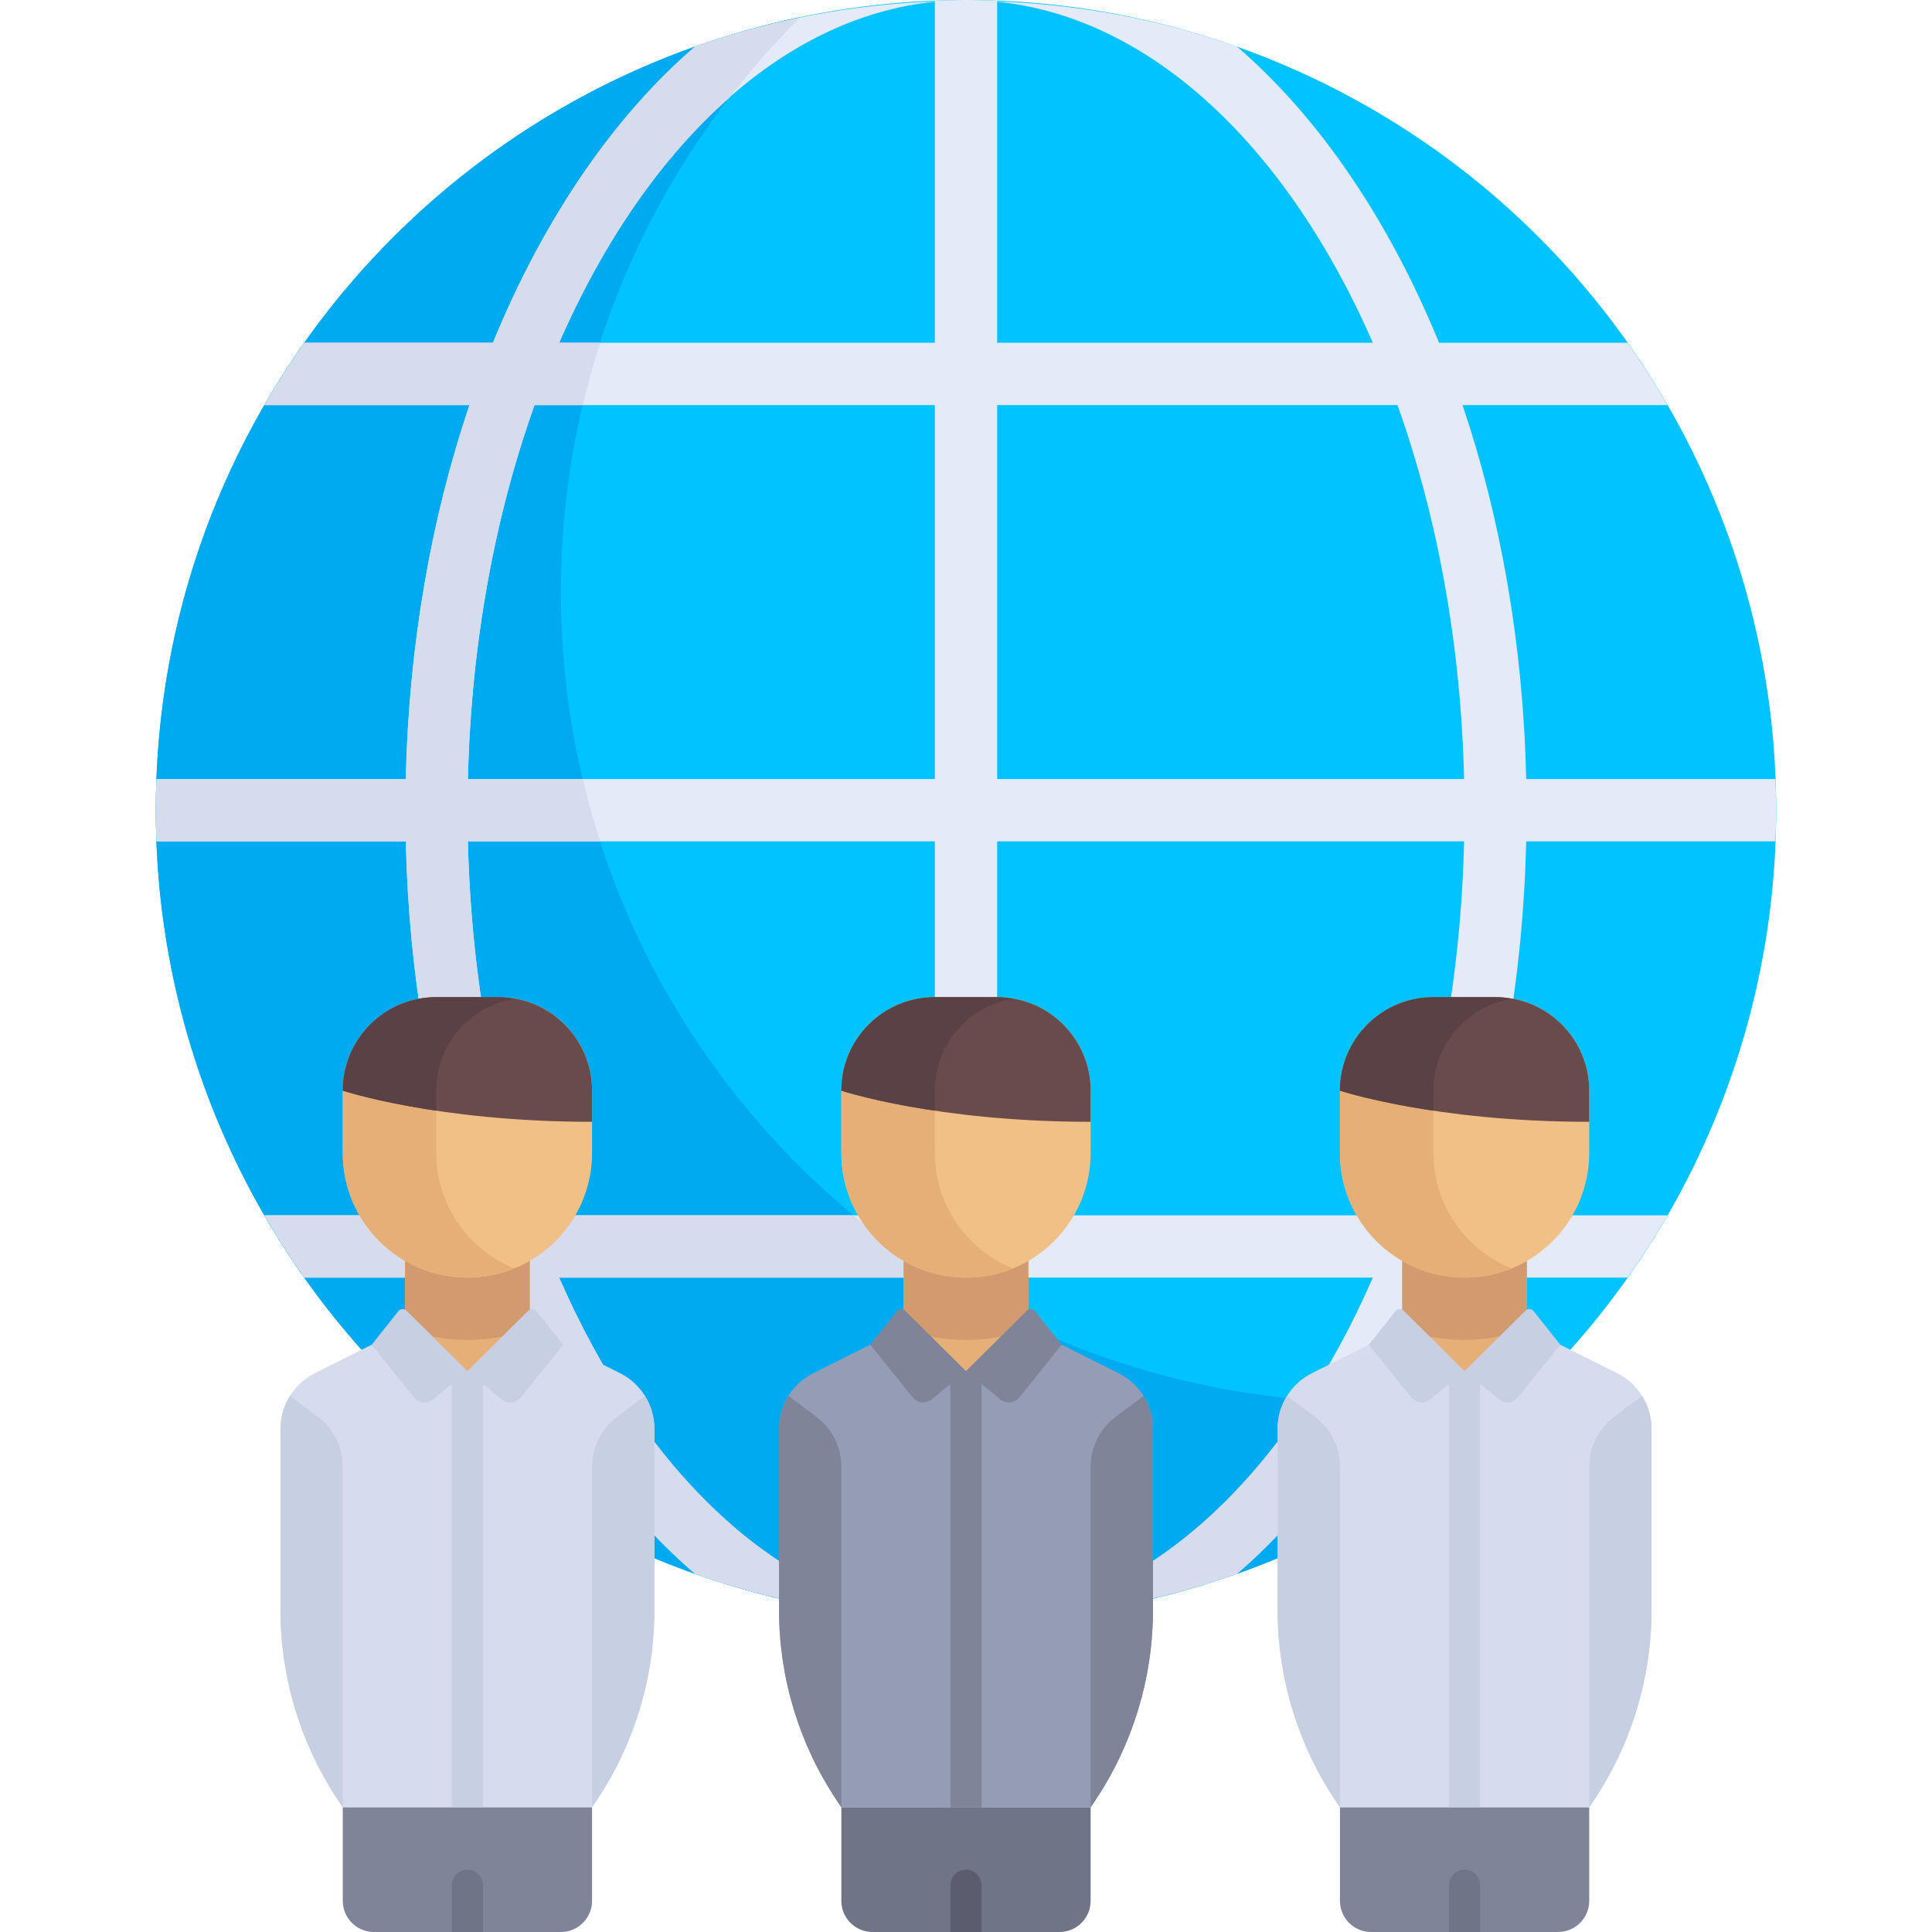 <?xml version="1.0" encoding="iso-8859-1"?>
<!-- Generator: Adobe Illustrator 19.0.0, SVG Export Plug-In . SVG Version: 6.00 Build 0)  -->
<svg xmlns="http://www.w3.org/2000/svg" xmlns:xlink="http://www.w3.org/1999/xlink" version="1.1" id="Layer_1" x="0px" y="0px" viewBox="0 0 512 512" style="enable-background:new 0 0 512 512;" xml:space="preserve">
<circle style="fill:#00C3FF;" cx="256" cy="214.71" r="214.71"/>
<path style="fill:#00AAF0;" d="M363.355,371.613c-118.581,0-214.71-96.129-214.71-214.71c0-59.595,24.292-113.506,63.499-152.407  C114.599,24.744,41.29,111.16,41.29,214.71c0,118.581,96.129,214.71,214.71,214.71c58.986,0,112.404-23.799,151.211-62.303  C393.051,370.055,378.386,371.613,363.355,371.613z"/>
<path style="fill:#E4EAF8;" d="M470.501,222.968c0.104-2.744,0.209-5.488,0.209-8.258c0-2.77-0.105-5.514-0.209-8.258h-66.039  c-0.813-35.662-6.786-69.295-16.881-99.097h54.333c-3.285-5.676-6.819-11.184-10.593-16.516h-49.956  C368.007,58.26,349.609,31.14,327.818,12.35c-19.98-7.092-41.358-11.141-63.559-11.992V0.209C261.514,0.105,258.77,0,256,0  s-5.514,0.105-8.258,0.209v0.149c-22.202,0.851-43.58,4.901-63.559,11.992c-21.792,18.79-40.189,45.91-53.547,78.489H80.679  c-3.774,5.332-7.308,10.84-10.593,16.516h54.333c-10.095,29.802-16.069,63.434-16.881,99.097H41.499  c-0.104,2.744-0.209,5.488-0.209,8.258c0,2.77,0.105,5.514,0.209,8.258h66.039c0.813,35.662,6.786,69.295,16.881,99.097H70.086  c3.285,5.676,6.819,11.184,10.593,16.516h49.956c13.358,32.579,31.756,59.699,53.547,78.489  c19.98,7.092,41.358,11.141,63.559,11.992v0.149c2.744,0.104,5.488,0.209,8.258,0.209s5.514-0.105,8.258-0.209v-0.149  c22.202-0.851,43.58-4.901,63.559-11.992c21.792-18.79,40.189-45.91,53.547-78.489h49.956c3.774-5.332,7.308-10.84,10.593-16.516  h-54.333c10.095-29.802,16.069-63.434,16.881-99.097H470.501z M388,206.452H264.258v-99.097h106.095  C380.835,136.723,387.157,170.456,388,206.452z M363.822,90.839h-99.564V0.462C305.33,4.601,341.359,39.361,363.822,90.839z   M247.742,0.462v90.377h-99.564C170.641,39.361,206.67,4.601,247.742,0.462z M141.647,107.355h106.095v99.097H124  C124.843,170.456,131.165,136.723,141.647,107.355z M124,222.968h123.742v99.097H141.647  C131.165,292.697,124.843,258.963,124,222.968z M148.178,338.581h99.564v90.377C206.67,424.819,170.641,390.058,148.178,338.581z   M264.258,428.958v-90.377h99.564C341.359,390.058,305.33,424.819,264.258,428.958z M370.353,322.065H264.258v-99.097H388  C387.157,258.963,380.835,292.697,370.353,322.065z"/>
<path style="fill:#D5DCED;" d="M363.355,371.613c-5.692,0-11.314-0.289-16.894-0.724c-21.781,33.341-50.471,54.87-82.203,58.069  v-81.596c-13.607-7.095-26.376-15.568-38.078-25.297h-84.534c-10.482-29.368-16.804-63.101-17.647-99.097h35.048  c-1.749-5.413-3.27-10.924-4.592-16.516H124c0.843-35.995,7.165-69.729,17.647-99.097h12.809c1.322-5.591,2.842-11.103,4.592-16.516  h-10.869c11.735-26.893,27.197-49.158,45.12-64.943c5.739-7.44,11.923-14.518,18.572-21.137c-9.464,1.942-18.734,4.413-27.688,7.591  c-21.792,18.79-40.189,45.91-53.547,78.489H80.679c-3.774,5.332-7.308,10.84-10.593,16.516h54.333  c-10.095,29.802-16.069,63.434-16.881,99.097H41.499c-0.104,2.744-0.209,5.488-0.209,8.258c0,2.77,0.105,5.514,0.209,8.258h66.039  c0.813,35.662,6.786,69.295,16.881,99.097H70.086c3.285,5.676,6.819,11.184,10.593,16.516h49.956  c13.358,32.579,31.756,59.699,53.547,78.489c19.98,7.092,41.358,11.141,63.559,11.992v0.149c2.744,0.104,5.488,0.209,8.258,0.209  s5.514-0.105,8.258-0.209v-0.149c22.202-0.851,43.58-4.901,63.559-11.992c13.923-12.005,26.44-27.441,37.163-45.498  C364.436,371.576,363.9,371.613,363.355,371.613z M247.742,428.958c-41.072-4.139-77.101-38.899-99.564-90.377h99.564V428.958z"/>
<rect x="107.36" y="330.32" style="fill:#E6AF78;" width="33.03" height="33.03"/>
<path style="fill:#D29B6E;" d="M107.355,330.323v16.516c0,1.762-0.607,3.403-1.597,4.782c5.618,2.217,11.717,3.476,18.113,3.476  c6.397,0,12.495-1.259,18.113-3.476c-0.989-1.379-1.597-3.02-1.597-4.782v-16.516H107.355z"/>
<path style="fill:#D5DCED;" d="M164.29,363.894l-15.063-7.532c-6.059,7.328-25.356,6.993-25.356,6.993s-19.297,0.336-25.356-6.993  l-15.063,7.532c-5.595,2.798-9.13,8.517-9.13,14.772v48.023c0,17.934,5.309,35.468,15.257,50.39l1.26,1.889h66.067l1.261-1.892  c9.945-14.92,15.252-32.45,15.252-50.381v-48.028C173.419,372.41,169.885,366.692,164.29,363.894z"/>
<path style="fill:#7F8499;" d="M156.903,478.968H90.839v24.774c0,4.561,3.697,8.258,8.258,8.258h49.548  c4.561,0,8.258-3.697,8.258-8.258V478.968z"/>
<g>
	<path style="fill:#C7CFE2;" d="M90.839,478.968v-90.272c0-5.198-2.448-10.094-6.606-13.213l-7.401-5.551   c-1.605,2.574-2.509,5.583-2.509,8.734v48.024c0,17.934,5.309,35.467,15.257,50.389L90.839,478.968z"/>
	<path style="fill:#C7CFE2;" d="M156.903,478.968v-90.272c0-5.198,2.448-10.094,6.606-13.213l7.401-5.551   c1.605,2.574,2.509,5.583,2.509,8.734v48.024c0,17.934-5.309,35.467-15.257,50.389L156.903,478.968z"/>
	<path style="fill:#C7CFE2;" d="M142.191,347.491c-0.549-0.692-1.578-0.753-2.205-0.131l-16.115,15.995l-16.115-15.995   c-0.627-0.622-1.656-0.561-2.205,0.131l-7.036,8.871l11.173,13.92c1.271,1.584,3.593,1.821,5.158,0.528l4.895-4.044v112.202H128   V366.766l4.895,4.044c1.566,1.293,3.887,1.056,5.158-0.528l11.173-13.92L142.191,347.491z"/>
</g>
<path style="fill:#707487;" d="M123.871,495.484c-2.281,0-4.129,1.848-4.129,4.129V512H128v-12.387  C128,497.332,126.151,495.484,123.871,495.484z"/>
<path style="fill:#F0C087;" d="M123.871,338.581L123.871,338.581c-18.243,0-33.032-14.789-33.032-33.032v-16.516  c0-13.682,11.092-24.774,24.774-24.774h16.516c13.682,0,24.774,11.092,24.774,24.774v16.516  C156.903,323.792,142.114,338.581,123.871,338.581z"/>
<path style="fill:#E6AF78;" d="M115.613,305.548v-16.516c0-12.268,8.939-22.383,20.645-24.358c-1.35-0.228-2.715-0.416-4.129-0.416  h-16.516c-13.682,0-24.774,11.092-24.774,24.774v16.516c0,18.243,14.789,33.032,33.032,33.032c4.388,0,8.556-0.896,12.387-2.45  C124.162,331.226,115.613,319.404,115.613,305.548z"/>
<path style="fill:#694B4B;" d="M90.839,289.032c0,0,24.774,8.258,66.064,8.258v-8.258c0-13.682-11.092-24.774-24.774-24.774h-16.516  C101.931,264.258,90.839,275.35,90.839,289.032L90.839,289.032z"/>
<path style="fill:#5A4146;" d="M115.613,289.032c0-12.268,8.939-22.383,20.645-24.358c-1.35-0.228-2.715-0.416-4.129-0.416h-16.516  c-13.682,0-24.774,11.092-24.774,24.774c0,0,8.882,2.937,24.774,5.308V289.032z"/>
<rect x="239.48" y="330.32" style="fill:#E6AF78;" width="33.03" height="33.03"/>
<path style="fill:#D29B6E;" d="M239.484,330.323v16.516c0,1.762-0.607,3.403-1.597,4.782c5.618,2.217,11.717,3.476,18.113,3.476  c6.396,0,12.495-1.259,18.113-3.476c-0.989-1.379-1.597-3.02-1.597-4.782v-16.516H239.484z"/>
<path style="fill:#959CB5;" d="M296.419,363.894l-15.063-7.532c-6.059,7.328-25.356,6.993-25.356,6.993s-19.297,0.336-25.356-6.993  l-15.063,7.532c-5.595,2.798-9.13,8.517-9.13,14.772v48.023c0,17.934,5.309,35.468,15.257,50.39l1.26,1.889h66.067l1.261-1.892  c9.945-14.92,15.252-32.45,15.252-50.381v-48.028C305.548,372.41,302.014,366.692,296.419,363.894z"/>
<path style="fill:#707487;" d="M289.032,478.968h-66.065v24.774c0,4.561,3.697,8.258,8.258,8.258h49.548  c4.561,0,8.258-3.697,8.258-8.258v-24.774H289.032z"/>
<g>
	<path style="fill:#7F8499;" d="M222.968,478.968v-90.272c0-5.198-2.448-10.094-6.606-13.213l-7.401-5.551   c-1.605,2.574-2.509,5.583-2.509,8.734v48.024c0,17.934,5.309,35.467,15.257,50.389L222.968,478.968z"/>
	<path style="fill:#7F8499;" d="M289.032,478.968v-90.272c0-5.198,2.448-10.094,6.606-13.213l7.401-5.551   c1.605,2.574,2.509,5.583,2.509,8.734v48.024c0,17.934-5.309,35.467-15.257,50.389L289.032,478.968z"/>
	<path style="fill:#7F8499;" d="M274.32,347.491c-0.549-0.692-1.578-0.753-2.205-0.131L256,363.355l-16.115-15.995   c-0.627-0.622-1.656-0.561-2.205,0.131l-7.036,8.871l11.173,13.92c1.271,1.584,3.593,1.821,5.158,0.528l4.895-4.044v112.202h8.258   V366.766l4.895,4.044c1.566,1.293,3.887,1.056,5.158-0.528l11.173-13.92L274.32,347.491z"/>
</g>
<path style="fill:#5B5D6E;" d="M256,495.484c-2.281,0-4.129,1.848-4.129,4.129V512h8.258v-12.387  C260.129,497.332,258.28,495.484,256,495.484z"/>
<path style="fill:#F0C087;" d="M256,338.581L256,338.581c-18.243,0-33.032-14.789-33.032-33.032v-16.516  c0-13.682,11.092-24.774,24.774-24.774h16.516c13.682,0,24.774,11.092,24.774,24.774v16.516  C289.032,323.792,274.243,338.581,256,338.581z"/>
<path style="fill:#E6AF78;" d="M247.742,305.548v-16.516c0-12.268,8.938-22.383,20.645-24.358c-1.35-0.228-2.715-0.416-4.129-0.416  h-16.516c-13.682,0-24.774,11.092-24.774,24.774v16.516c0,18.243,14.789,33.032,33.032,33.032c4.388,0,8.556-0.896,12.387-2.45  C256.291,331.226,247.742,319.404,247.742,305.548z"/>
<path style="fill:#694B4B;" d="M222.968,289.032c0,0,24.774,8.258,66.064,8.258v-8.258c0-13.682-11.092-24.774-24.774-24.774  h-16.516C234.06,264.258,222.968,275.35,222.968,289.032L222.968,289.032z"/>
<path style="fill:#5A4146;" d="M247.742,289.032c0-12.268,8.938-22.383,20.645-24.358c-1.35-0.228-2.715-0.416-4.129-0.416h-16.516  c-13.682,0-24.774,11.092-24.774,24.774c0,0,8.882,2.937,24.774,5.308L247.742,289.032L247.742,289.032z"/>
<rect x="371.61" y="330.32" style="fill:#E6AF78;" width="33.03" height="33.03"/>
<path style="fill:#D29B6E;" d="M371.613,330.323v16.516c0,1.762-0.607,3.403-1.597,4.782c5.618,2.217,11.717,3.476,18.113,3.476  s12.495-1.259,18.113-3.476c-0.989-1.379-1.597-3.02-1.597-4.782v-16.516H371.613z"/>
<path style="fill:#D5DCED;" d="M428.548,363.894l-15.063-7.532c-6.059,7.328-25.356,6.993-25.356,6.993s-19.297,0.336-25.356-6.993  l-15.063,7.532c-5.595,2.798-9.13,8.517-9.13,14.772v48.023c0,17.934,5.309,35.468,15.257,50.39l1.26,1.889h66.067l1.261-1.892  c9.945-14.92,15.252-32.45,15.252-50.381v-48.028C437.677,372.41,434.143,366.692,428.548,363.894z"/>
<path style="fill:#7F8499;" d="M421.161,478.968h-66.065v24.774c0,4.561,3.697,8.258,8.258,8.258h49.548  c4.561,0,8.258-3.697,8.258-8.258v-24.774H421.161z"/>
<g>
	<path style="fill:#C7CFE2;" d="M355.097,478.968v-90.272c0-5.198-2.448-10.094-6.606-13.213l-7.401-5.551   c-1.605,2.574-2.509,5.583-2.509,8.734v48.024c0,17.934,5.309,35.467,15.257,50.389L355.097,478.968z"/>
	<path style="fill:#C7CFE2;" d="M421.161,478.968v-90.272c0-5.198,2.448-10.094,6.606-13.213l7.401-5.551   c1.605,2.574,2.509,5.583,2.509,8.734v48.024c0,17.934-5.309,35.467-15.257,50.389L421.161,478.968z"/>
	<path style="fill:#C7CFE2;" d="M406.449,347.491c-0.549-0.692-1.578-0.753-2.205-0.131l-16.115,15.995l-16.115-15.995   c-0.627-0.622-1.656-0.561-2.205,0.131l-7.036,8.871l11.173,13.92c1.271,1.584,3.593,1.821,5.158,0.528l4.895-4.044v112.202h8.258   V366.766l4.895,4.044c1.566,1.293,3.887,1.056,5.158-0.528l11.173-13.92L406.449,347.491z"/>
</g>
<path style="fill:#707487;" d="M388.129,495.484c-2.281,0-4.129,1.848-4.129,4.129V512h8.258v-12.387  C392.258,497.332,390.409,495.484,388.129,495.484z"/>
<path style="fill:#F0C087;" d="M388.129,338.581L388.129,338.581c-18.243,0-33.032-14.789-33.032-33.032v-16.516  c0-13.682,11.092-24.774,24.774-24.774h16.516c13.682,0,24.774,11.092,24.774,24.774v16.516  C421.161,323.792,406.372,338.581,388.129,338.581z"/>
<path style="fill:#E6AF78;" d="M379.871,305.548v-16.516c0-12.268,8.939-22.383,20.645-24.358c-1.35-0.228-2.715-0.416-4.129-0.416  h-16.516c-13.682,0-24.774,11.092-24.774,24.774v16.516c0,18.243,14.789,33.032,33.032,33.032c4.388,0,8.556-0.896,12.387-2.45  C388.42,331.226,379.871,319.404,379.871,305.548z"/>
<path style="fill:#694B4B;" d="M355.097,289.032c0,0,24.774,8.258,66.064,8.258v-8.258c0-13.682-11.092-24.774-24.774-24.774  h-16.516C366.189,264.258,355.097,275.35,355.097,289.032L355.097,289.032z"/>
<path style="fill:#5A4146;" d="M379.871,289.032c0-12.268,8.939-22.383,20.645-24.358c-1.35-0.228-2.715-0.416-4.129-0.416h-16.516  c-13.682,0-24.774,11.092-24.774,24.774c0,0,8.882,2.937,24.774,5.308V289.032z"/>
<g>
</g>
<g>
</g>
<g>
</g>
<g>
</g>
<g>
</g>
<g>
</g>
<g>
</g>
<g>
</g>
<g>
</g>
<g>
</g>
<g>
</g>
<g>
</g>
<g>
</g>
<g>
</g>
<g>
</g>
</svg>
